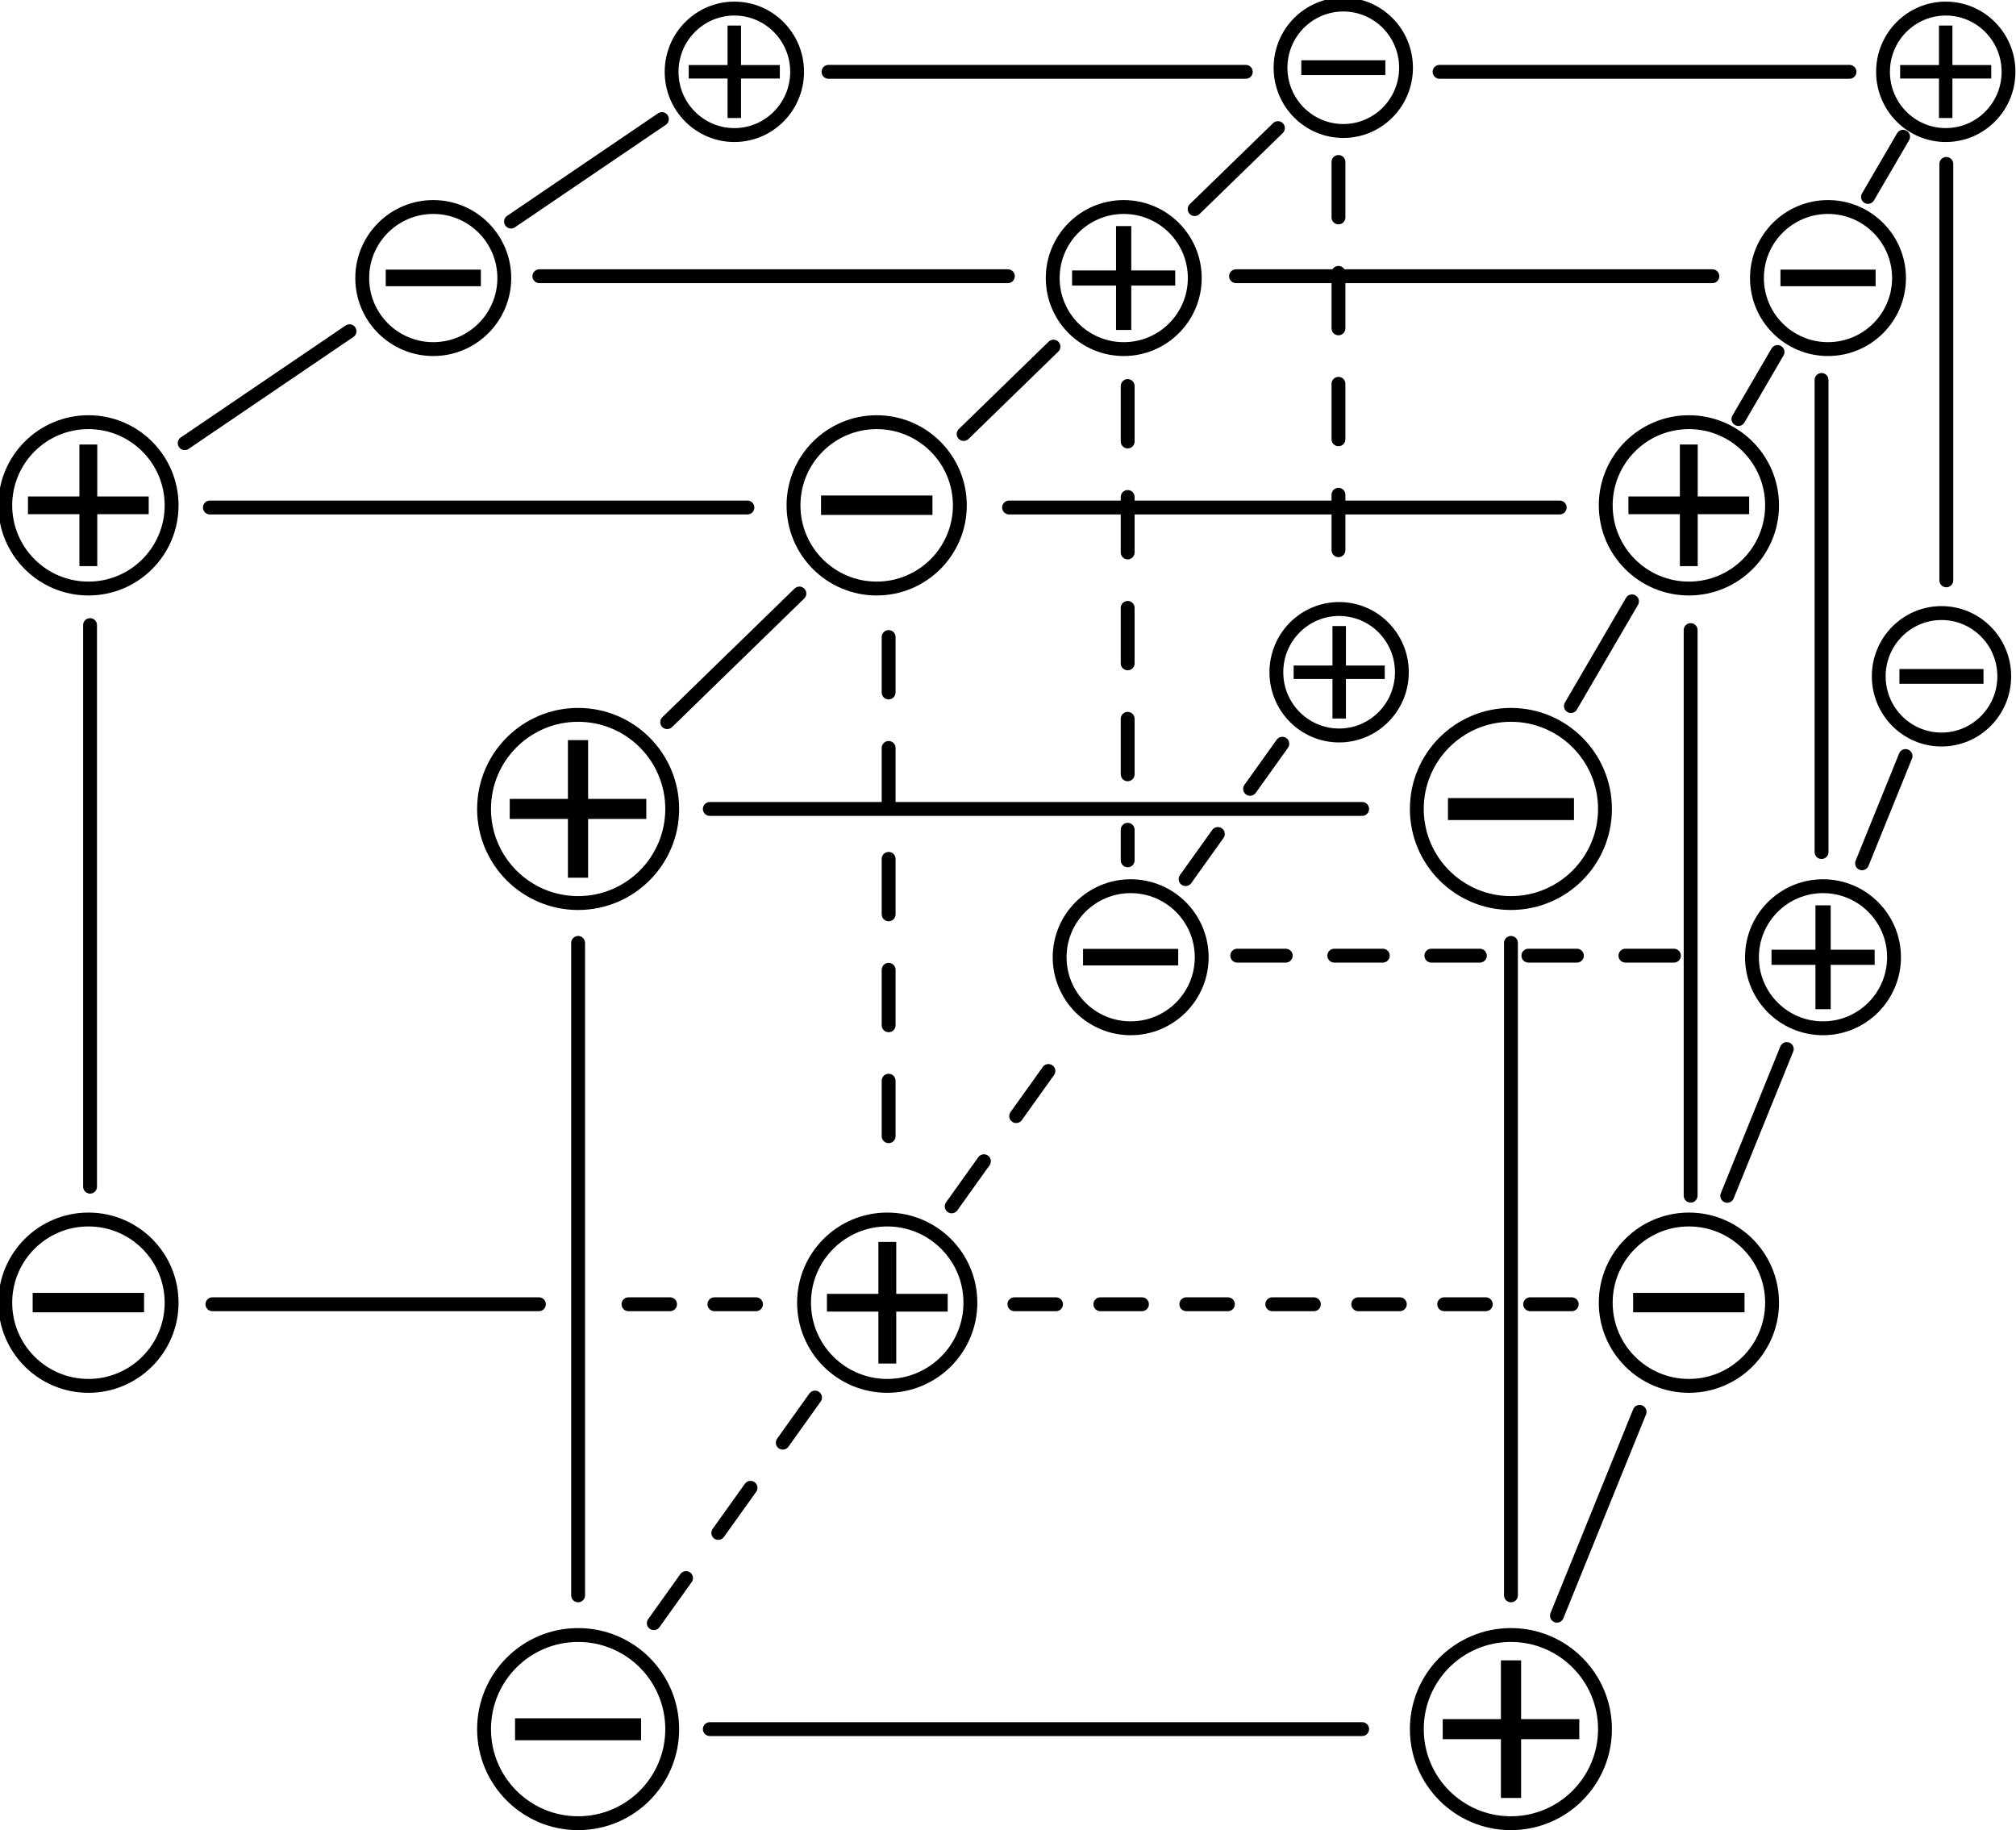 <?xml version="1.0" encoding="UTF-8"?>
<!-- Created with Inkscape (http://www.inkscape.org/) -->
<svg width="72.706mm" height="65.998mm" version="1.1" viewBox="0 0 72.706 65.998" xmlns="http://www.w3.org/2000/svg">
 <g transform="translate(-71.323 -100.21)">
  <g transform="translate(61.959 -116.59)" stroke-linecap="round" stroke-linejoin="round">
   <g transform="matrix(-.884 0 0 -.884 141.81 381.39)" stroke-width=".566">
    <circle cx="113.63" cy="133.05" r="3.393" fill="none" stroke="#000"/>
    <path d="m113.99 133.41v2.119h-0.728v-2.119h-2.099v-0.723h2.099v-2.119h0.728v2.119h2.099v0.723z" aria-label="+"/>
   </g>
   <g transform="translate(-83.416 112.92)" stroke-width=".5">
    <circle cx="113.63" cy="133.05" r="3.393" fill="none" stroke="#000"/>
    <path d="m113.99 133.41v2.119h-0.728v-2.119h-2.099v-0.723h2.099v-2.119h0.728v2.119h2.099v0.723z" aria-label="+"/>
    <circle cx="147.27" cy="133.05" r="3.393" fill="none" stroke="#000"/>
    <path d="m145 133.45v-0.792h4.545v0.792z" aria-label="-"/>
    <circle transform="scale(-1)" cx="-147.27" cy="-166.23" r="3.393" fill="none" stroke="#000"/>
    <path d="m146.91 165.87v-2.119h0.728v2.119h2.099v0.723h-2.099v2.119h-0.728v-2.119h-2.099v-0.723z" aria-label="+"/>
    <circle transform="scale(-1)" cx="-113.63" cy="-166.23" r="3.393" fill="none" stroke="#000"/>
    <path d="m115.9 165.84v0.792h-4.545v-0.792z" aria-label="-"/>
   </g>
   <g stroke-width=".566">
    <g transform="matrix(-.884 0 0 -.884 200.46 381.97)">
     <circle transform="scale(-1)" cx="-147.27" cy="-166.23" r="3.393" fill="none" stroke="#000"/>
     <path d="m146.91 165.87v-2.119h0.728v2.119h2.099v0.723h-2.099v2.119h-0.728v-2.119h-2.099v-0.723z" aria-label="+"/>
    </g>
    <g transform="matrix(-.884 0 0 -.884 141.43 381.97)">
     <circle transform="scale(-1)" cx="-113.63" cy="-166.23" r="3.393" fill="none" stroke="#000"/>
     <path d="m115.9 165.84v0.792h-4.545v-0.792z" aria-label="-"/>
    </g>
    <g transform="matrix(-.884 0 0 -.884 142.74 381.97)">
     <circle transform="scale(-1)" cx="-147.27" cy="-166.23" r="3.393" fill="none" stroke="#000"/>
     <path d="m146.91 165.87v-2.119h0.728v2.119h2.099v0.723h-2.099v2.119h-0.728v-2.119h-2.099v-0.723z" aria-label="+"/>
    </g>
   </g>
   <g stroke-width=".662">
    <g transform="matrix(-.755 0 0 -.755 161.33 351.77)">
     <circle cx="147.27" cy="133.05" r="3.393" fill="none" stroke="#000"/>
     <path d="m145 133.45v-0.792h4.545v0.792z" aria-label="-"/>
    </g>
    <g transform="matrix(-.755 0 0 -.755 161.08 352.33)">
     <circle transform="scale(-1)" cx="-147.27" cy="-166.23" r="3.393" fill="none" stroke="#000"/>
     <path d="m146.91 165.87v-2.119h0.728v2.119h2.099v0.723h-2.099v2.119h-0.728v-2.119h-2.099v-0.723z" aria-label="+"/>
    </g>
    <g transform="matrix(-.755 0 0 -.755 110.78 352.33)">
     <circle transform="scale(-1)" cx="-113.63" cy="-166.23" r="3.393" fill="none" stroke="#000"/>
     <path d="m115.9 165.84v0.792h-4.545v-0.792z" aria-label="-"/>
    </g>
    <g transform="matrix(-.755 0 0 -.755 160.9 351.77)">
     <circle cx="113.63" cy="133.05" r="3.393" fill="none" stroke="#000"/>
     <path d="m113.99 133.41v2.119h-0.728v-2.119h-2.099v-0.723h2.099v-2.119h0.728v2.119h2.099v0.723z" aria-label="+"/>
    </g>
    <g transform="matrix(-.755 0 0 -.755 161.08 352.33)">
     <circle transform="scale(-1)" cx="-113.63" cy="-166.23" r="3.393" fill="none" stroke="#000"/>
     <path d="m115.9 165.84v0.792h-4.545v-0.792z" aria-label="-"/>
    </g>
   </g>
   <g stroke="#000" stroke-width=".5">
    <path d="m34.963 279.15h23.527"/>
    <path d="m34.963 245.97h23.527"/>
    <path d="m30.213 250.8v23.527"/>
    <path d="m63.856 250.8v23.527"/>
   </g>
   <g transform="matrix(-.884 0 0 -.884 200.46 381.39)" stroke-width=".566">
    <circle cx="147.27" cy="133.05" r="3.393" fill="none" stroke="#000"/>
    <path d="m145 133.45v-0.792h4.545v0.792z" aria-label="-"/>
   </g>
   <g stroke-width=".747">
    <g transform="matrix(.667 0 0 .672 3.746 129.98)">
     <circle cx="113.63" cy="133.05" r="3.393" fill="none" stroke="#000"/>
     <path d="m113.99 133.41v2.119h-0.728v-2.119h-2.099v-0.723h2.099v-2.119h0.728v2.119h2.099v0.723z" aria-label="+"/>
    </g>
    <g transform="matrix(.667 0 0 .672 3.592 129.48)">
     <circle transform="scale(-1)" cx="-113.63" cy="-166.23" r="3.393" fill="none" stroke="#000"/>
     <path d="m115.9 165.84v0.792h-4.545v-0.792z" aria-label="-"/>
    </g>
    <g transform="matrix(-.667 0 0 -.672 133.45 330.45)">
     <circle cx="113.63" cy="133.05" r="3.393" fill="none" stroke="#000"/>
     <path d="m113.99 133.41v2.119h-0.728v-2.119h-2.099v-0.723h2.099v-2.119h0.728v2.119h2.099v0.723z" aria-label="+"/>
    </g>
    <g transform="matrix(-.667 0 0 -.672 133.6 330.95)">
     <circle transform="scale(-1)" cx="-113.63" cy="-166.23" r="3.393" fill="none" stroke="#000"/>
     <path d="m115.9 165.84v0.792h-4.545v-0.792z" aria-label="-"/>
    </g>
    <g transform="matrix(.667 0 0 .672 -39.943 129.98)">
     <circle cx="113.63" cy="133.05" r="3.393" fill="none" stroke="#000"/>
     <path d="m113.99 133.41v2.119h-0.728v-2.119h-2.099v-0.723h2.099v-2.119h0.728v2.119h2.099v0.723z" aria-label="+"/>
    </g>
   </g>
   <g stroke="#000" stroke-width=".5">
    <path d="m45.755 235.1h19.859"/>
    <path d="m53.941 226.76h17.179"/>
    <path d="m61.281 219.39h14.784"/>
    <path d="m70.336 239.52v20.394"/>
    <path d="m75.057 230.5v17.024"/>
    <path d="m79.557 222.71v15.017"/>
    <path d="m16.933 235.1h19.386"/>
    <path d="m28.816 226.76h16.896"/>
    <path d="m39.244 219.39h15.049"/>
    <path d="m12.612 239.34v20.25"/>
   </g>
   <g transform="matrix(-.884 0 0 -.884 142.74 381.39)" stroke-width=".566">
    <circle cx="147.27" cy="133.05" r="3.393" fill="none" stroke="#000"/>
    <path d="m145 133.45v-0.792h4.545v0.792z" aria-label="-"/>
   </g>
   <g stroke="#000">
    <g stroke-width=".5">
     <path d="m65.514 275.06 2.981-7.35"/>
     <path d="m71.656 259.92 2.147-5.293"/>
     <path d="m76.518 247.93 1.569-3.869"/>
     <path d="m66.018 242.26 2.203-3.776"/>
     <path d="m72.059 231.91 1.411-2.418"/>
     <path d="m76.732 223.9 1.266-2.17"/>
     <path d="m33.426 242.84 4.768-4.638"/>
     <path d="m44.117 232.45 3.24-3.151"/>
     <path d="m52.448 224.34 3.004-2.921"/>
     <path d="m16.025 232.78 5.944-4.036"/>
     <path d="m27.793 224.79 5.442-3.696"/>
    </g>
    <g stroke-dasharray="2, 2" stroke-width=".5">
     <path d="m32.943 275.33 5.962-8.342"/>
     <path d="m43.686 260.3 4.342-6.075"/>
     <path d="m52.122 248.5 3.524-4.931"/>
    </g>
    <path d="m45.948 263.83h20.181" stroke-dasharray="1.5, 1.6" stroke-width=".5"/>
    <path d="m53.984 251.26h17.175" stroke-dasharray="1.75, 1.75" stroke-width=".5"/>
    <g stroke-dasharray="2, 2" stroke-width=".5">
     <path d="m41.412 239.77v19.391"/>
     <path d="m50.033 230.72v17.103"/>
     <path d="m57.635 222.64v15.937"/>
    </g>
    <path d="m17.024 263.83h11.776" stroke-width=".5"/>
    <path d="m32.029 263.83h5.329" stroke-dasharray="1.5, 1.6" stroke-width=".5"/>
   </g>
  </g>
 </g>
</svg>
